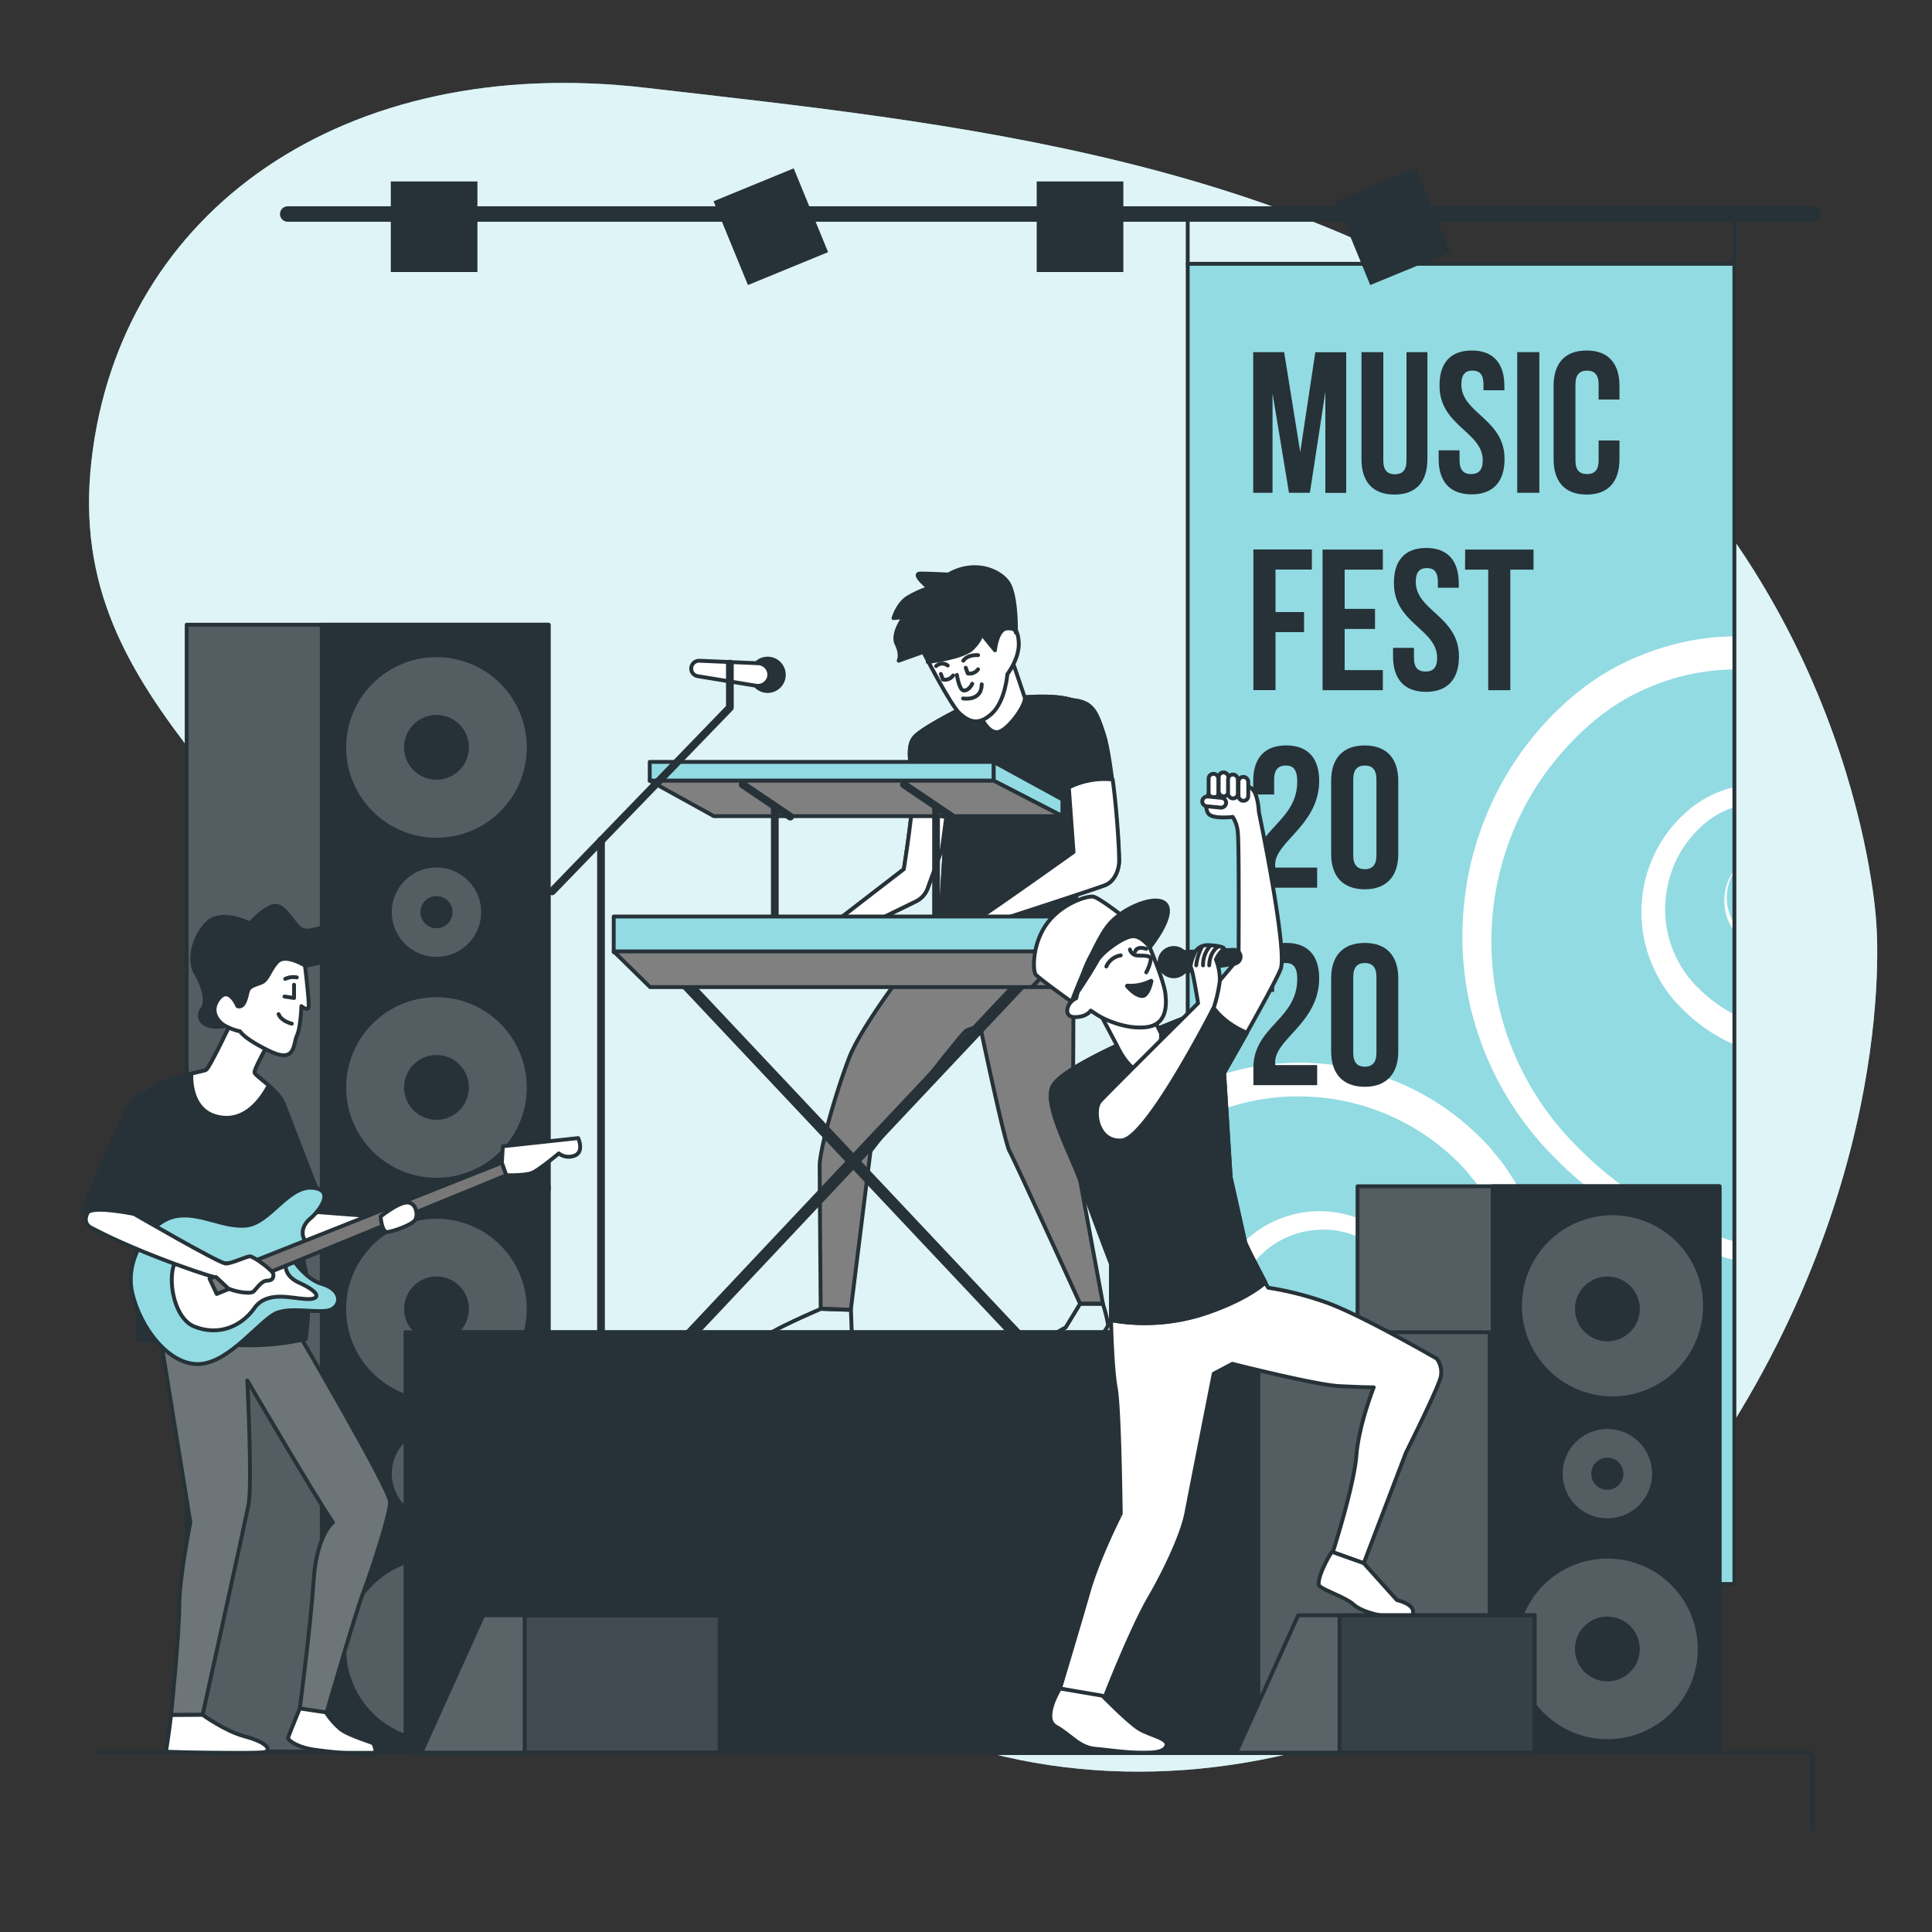 <svg xmlns="http://www.w3.org/2000/svg" xmlns:xlink="http://www.w3.org/1999/xlink" viewBox="0 0 500 500"><rect x="0" y="0" width="500" height="500" fill="#333333" stroke="none"/><defs><clipPath id="freepik--clip-path--inject-82"><rect x="307.38" y="68.27" width="141.48" height="341.67" style="fill:#92DBE3;stroke:#263238;stroke-linecap:round;stroke-linejoin:round"></rect></clipPath><clipPath id="freepik--clip-path-2--inject-82"><path d="M41.31,344.62l.15,1.13L49.27,394s-2.89,14.24-2.89,21.88-2.11,27.93-2.11,27.93h8.17s10.8-49,11.86-54.29S64,357.27,64,357.27,81.16,386.62,86.17,394c0,0-4.22,3.17-5,15s-3.58,33.12-3.58,33.12l6.85,1.32s7.54-26,9.65-31.54,6.85-20,6.85-23.2-24-44.1-24-44.1Z" style="fill:#2f3a40;stroke:#263238;stroke-linecap:round;stroke-linejoin:round"></path></clipPath></defs><g id="freepik--background-simple--inject-82"><path d="M485.52,238.08s-4.64-81.92-75-139.84S244.52,31.71,167,22.71,31.05,54.14,23.67,119.24,75.91,206.5,109.8,282.68s31.64,100.57,100.65,149.81S385,458.78,438.79,382.92,485.52,238.08,485.52,238.08Z" style="fill:#92DBE3"></path><path d="M485.52,238.08s-4.64-81.92-75-139.84S244.52,31.71,167,22.71,31.05,54.14,23.67,119.24,75.91,206.5,109.8,282.68s31.64,100.57,100.65,149.81S385,458.78,438.79,382.92,485.52,238.08,485.52,238.08Z" style="fill:#fff;opacity:0.7"></path></g><g id="freepik--Poster--inject-82"><rect x="307.38" y="68.27" width="141.48" height="341.67" style="fill:#92DBE3"></rect><g style="clip-path:url(#freepik--clip-path--inject-82)"><path d="M540,302a96.16,96.16,0,0,1-36.48,22.05,94.06,94.06,0,0,1-21.15,4.47,101.77,101.77,0,0,1-21.72-.23,100,100,0,0,1-40.9-14.64,96.69,96.69,0,0,1-17.11-13.75,81.91,81.91,0,0,1-13.5-17.54,81,81,0,0,1-8.31-20.63,80,80,0,0,1-2.31-22.17,82.08,82.08,0,0,1,13.35-42.23,80.57,80.57,0,0,1,14.82-16.84,68.54,68.54,0,0,1,9.24-6.63A67.18,67.18,0,0,1,426.22,169a68.13,68.13,0,0,1,10.95-3.14,67.3,67.3,0,0,1,11.33-1.18,65.8,65.8,0,0,1,42.42,14.2,69.43,69.43,0,0,1,8.3,7.78c1.21,1.5,2.47,3,3.63,4.51l1.59,2.42.79,1.21A8.74,8.74,0,0,1,506,196a54.45,54.45,0,0,1,4,44.69,53.77,53.77,0,0,1-12.14,19.41,43.26,43.26,0,0,1-62.57.92c-.66-.71-1.38-1.35-2-2.11l-1.84-2.3a38.44,38.44,0,0,1-3-5.05,34.8,34.8,0,0,1,1.39-33.6,36.12,36.12,0,0,1,7.61-8.7,28.11,28.11,0,0,1,21.95-5.94,27.33,27.33,0,0,1,10.76,4.12,27,27,0,0,1,4.46,3.64,22,22,0,0,1,1.93,2.15c.3.39.61.76.89,1.16l.78,1.23a10.6,10.6,0,0,1,.7,1.28c.22.43.45.86.65,1.31a24,24,0,0,1,1,2.74,22.1,22.1,0,0,1,.86,5.7,21.58,21.58,0,0,1-10.63,19.08,17.55,17.55,0,0,1-11,1.89,17,17,0,0,1-9.73-5.12,13.55,13.55,0,0,1-3.8-10.06,13.25,13.25,0,0,1,4.62-9.45,12.86,12.86,0,0,0-4,9.46,12.55,12.55,0,0,0,4.07,9.13,15.39,15.39,0,0,0,18.61,2.07,18.23,18.23,0,0,0,6.51-7.33,18.53,18.53,0,0,0,1-14.32,20,20,0,0,0-.89-2.26c-.18-.36-.39-.71-.59-1.06a6.76,6.76,0,0,0-.63-1,22.36,22.36,0,0,0-7.08-6.6,23.11,23.11,0,0,0-9.15-3.15,23.41,23.41,0,0,0-9.57.84,22.91,22.91,0,0,0-8.32,4.61,30.39,30.39,0,0,0-6.14,7.5,29.79,29.79,0,0,0-3.47,18.68,29.21,29.21,0,0,0,3,9.08,30.13,30.13,0,0,0,2.54,4l1.54,1.84c.51.61,1.15,1.14,1.72,1.72a36.26,36.26,0,0,0,36,8.65,34.45,34.45,0,0,0,4.51-1.69c.74-.31,1.43-.74,2.14-1.11a15.43,15.43,0,0,0,2.08-1.21l2-1.34c.66-.46,1.25-1,1.87-1.52a34.92,34.92,0,0,0,3.54-3.36A45.66,45.66,0,0,0,502.24,238a47.19,47.19,0,0,0,2.24-19.3,45.83,45.83,0,0,0-5.85-18.48,7,7,0,0,0-.63-1.05l-.67-1-1.35-2c-1-1.29-2.06-2.52-3.08-3.79a60.42,60.42,0,0,0-7.28-6.76,58.8,58.8,0,0,0-37-12.38,58.56,58.56,0,0,0-9.88,1,57.51,57.51,0,0,0-9.56,2.69,59.43,59.43,0,0,0-9,4.25,61.35,61.35,0,0,0-8.1,5.77,76.15,76.15,0,0,0-13.43,15,74.68,74.68,0,0,0-3.65,77.22,75.48,75.48,0,0,0,12.08,16.47A97.21,97.21,0,0,0,422.87,309a95.81,95.81,0,0,0,38.4,15.17A98.09,98.09,0,0,0,540,302ZM408.86,424.5a97.13,97.13,0,0,1-61.17,10.19,95.81,95.81,0,0,1-38.4-15.17,96.79,96.79,0,0,1-15.74-13.38,74.89,74.89,0,0,1-21-55.69,74.28,74.28,0,0,1,12.59-38,76.1,76.1,0,0,1,13.42-15,60.54,60.54,0,0,1,8.11-5.77,57.43,57.43,0,0,1,28.42-7.93,58.65,58.65,0,0,1,37,12.38,61.16,61.16,0,0,1,7.28,6.75c1,1.28,2.08,2.51,3.08,3.8l1.34,2,.68,1a7,7,0,0,1,.63,1,45.79,45.79,0,0,1,5.85,18.47,47.22,47.22,0,0,1-2.24,19.31,45.66,45.66,0,0,1-10.09,16.64,34.92,34.92,0,0,1-3.54,3.36c-.63.5-1.21,1.06-1.87,1.52l-2,1.34a16.57,16.57,0,0,1-2.08,1.21c-.71.36-1.4.8-2.14,1.11a37.57,37.57,0,0,1-4.51,1.69,36.69,36.69,0,0,1-19.12.61,36.32,36.32,0,0,1-16.85-9.26c-.57-.58-1.21-1.11-1.72-1.72l-1.54-1.84a32.67,32.67,0,0,1-2.55-4,29.48,29.48,0,0,1-3-9.08,29.91,29.91,0,0,1,3.47-18.68,30.66,30.66,0,0,1,6.14-7.5,22.89,22.89,0,0,1,8.33-4.61,23,23,0,0,1,18.71,2.31,22.37,22.37,0,0,1,7.09,6.59,7.38,7.38,0,0,1,.63,1c.19.35.4.7.58,1.06a18.84,18.84,0,0,1,.9,2.25,18.49,18.49,0,0,1,.93,4.78,19,19,0,0,1-2,9.55,18.14,18.14,0,0,1-6.51,7.32,15.39,15.39,0,0,1-18.62-2.06,12.59,12.59,0,0,1-4.07-9.13,12.91,12.91,0,0,1,4-9.46,13.19,13.19,0,0,0-4.62,9.44,13.58,13.58,0,0,0,3.8,10.07,17,17,0,0,0,9.72,5.12,17.53,17.53,0,0,0,11-1.89,21.57,21.57,0,0,0,10.64-19.08,22.24,22.24,0,0,0-.86-5.71,25.54,25.54,0,0,0-1-2.74c-.2-.44-.42-.87-.64-1.3a9.89,9.89,0,0,0-.7-1.28l-.79-1.23c-.27-.4-.59-.77-.88-1.16a20.94,20.94,0,0,0-1.93-2.15,27.25,27.25,0,0,0-15.22-7.76,28.08,28.08,0,0,0-21.95,5.94,35.94,35.94,0,0,0-7.61,8.7,35.18,35.18,0,0,0-4.78,22.41,35.78,35.78,0,0,0,3.38,11.19,38.84,38.84,0,0,0,3,5l1.84,2.31c.61.76,1.33,1.4,2,2.1a43.31,43.31,0,0,0,19.85,11.51,43.85,43.85,0,0,0,42.72-12.43,53.82,53.82,0,0,0,12.14-19.41,54.46,54.46,0,0,0-4-44.69,9.22,9.22,0,0,0-.74-1.24l-.79-1.21-1.59-2.42c-1.17-1.54-2.42-3-3.63-4.51a70.42,70.42,0,0,0-8.31-7.79,65.73,65.73,0,0,0-20-10.82,66.58,66.58,0,0,0-22.45-3.38,68.25,68.25,0,0,0-11.32,1.19,67.09,67.09,0,0,0-10.95,3.13,65,65,0,0,0-19.5,11.57,80.48,80.48,0,0,0-14.82,16.83A82.05,82.05,0,0,0,265,350.15a83.3,83.3,0,0,0,.38,11.17,85.5,85.5,0,0,0,1.92,11,81.55,81.55,0,0,0,21.82,38.16,96.75,96.75,0,0,0,17.11,13.76,100,100,0,0,0,40.89,14.64,101.77,101.77,0,0,0,21.72.23A94.58,94.58,0,0,0,390,434.64a96.16,96.16,0,0,0,36.48-22.05A97.68,97.68,0,0,1,408.86,424.5Z" style="fill:#fff"></path></g><rect x="307.38" y="68.27" width="141.48" height="341.67" style="fill:none;stroke:#263238;stroke-linecap:round;stroke-linejoin:round"></rect><path d="M336.5,117l3.9-25.84h8v36.4H343V101.42l-4,26.11h-5.41l-4.26-25.74v25.74h-5V91.13h8Z" style="fill:#263238"></path><path d="M358,91.13v28.08c0,2.6,1.15,3.53,3,3.53s3-.93,3-3.53V91.13h5.41v27.71c0,5.83-2.91,9.15-8.53,9.15s-8.53-3.32-8.53-9.15V91.13Z" style="fill:#263238"></path><path d="M380.9,90.71c5.57,0,8.43,3.33,8.43,9.15V101h-5.41V99.5c0-2.6-1-3.59-2.86-3.59s-2.86,1-2.86,3.59c0,7.49,11.18,8.89,11.18,19.29,0,5.82-2.91,9.15-8.53,9.15s-8.53-3.33-8.53-9.15v-2.24h5.41v2.6c0,2.6,1.15,3.54,3,3.54s3-.94,3-3.54c0-7.48-11.18-8.89-11.18-19.29C372.48,94,375.34,90.71,380.9,90.71Z" style="fill:#263238"></path><path d="M392.66,91.13h5.72v36.4h-5.72Z" style="fill:#263238"></path><path d="M419.12,114v4.84c0,5.82-2.91,9.15-8.52,9.15s-8.53-3.33-8.53-9.15V99.86c0-5.82,2.91-9.15,8.53-9.15s8.52,3.33,8.52,9.15v3.54h-5.4V99.5c0-2.6-1.15-3.59-3-3.59s-3,1-3,3.59v19.65c0,2.6,1.14,3.54,3,3.54s3-.94,3-3.54V114Z" style="fill:#263238"></path><path d="M330.1,158.4h7.39v5.2H330.1v15h-5.72v-36.4h15.13v5.2H330.1Z" style="fill:#263238"></path><path d="M348,157.57h7.85v5.2H348v10.66h9.88v5.2h-15.6v-36.4h15.6v5.2H348Z" style="fill:#263238"></path><path d="M369.1,141.81c5.57,0,8.43,3.33,8.43,9.16v1.14h-5.41V150.6c0-2.6-1-3.58-2.86-3.58s-2.86,1-2.86,3.58c0,7.49,11.18,8.9,11.18,19.3,0,5.82-2.91,9.15-8.53,9.15s-8.53-3.33-8.53-9.15v-2.24h5.41v2.6c0,2.6,1.14,3.54,3,3.54s3-.94,3-3.54c0-7.49-11.18-8.89-11.18-19.29C360.68,145.14,363.54,141.81,369.1,141.81Z" style="fill:#263238"></path><path d="M379.19,142.23h17.68v5.2h-6v31.2h-5.72v-31.2h-6Z" style="fill:#263238"></path><path d="M332.75,198.12c-1.82,0-3,1-3,3.59v3.9h-5.41v-3.54c0-5.82,2.91-9.15,8.53-9.15s8.53,3.33,8.53,9.15c0,11.44-11.39,15.71-11.39,21.69a4.09,4.09,0,0,0,.05.78h10.82v5.2H324.38v-4.47c0-10.72,11.34-12.48,11.34-23C335.72,199,334.57,198.12,332.75,198.12Z" style="fill:#263238"></path><path d="M344.5,202.07c0-5.82,3.07-9.15,8.69-9.15s8.68,3.33,8.68,9.15V221c0,5.83-3.07,9.15-8.68,9.15s-8.69-3.32-8.69-9.15Zm5.72,19.3c0,2.6,1.15,3.58,3,3.58s3-1,3-3.58V201.71c0-2.6-1.14-3.59-3-3.59s-3,1-3,3.59Z" style="fill:#263238"></path><path d="M332.75,249.23c-1.82,0-3,1-3,3.58v3.9h-5.41v-3.53c0-5.83,2.91-9.15,8.53-9.15s8.53,3.32,8.53,9.15c0,11.44-11.39,15.7-11.39,21.68a4.09,4.09,0,0,0,.05.78h10.82v5.2H324.38v-4.47c0-10.71,11.34-12.48,11.34-23C335.72,250.11,334.57,249.23,332.75,249.23Z" style="fill:#263238"></path><path d="M344.5,253.18c0-5.83,3.07-9.15,8.69-9.15s8.68,3.32,8.68,9.15v18.93c0,5.82-3.07,9.15-8.68,9.15s-8.69-3.33-8.69-9.15Zm5.72,19.29c0,2.6,1.15,3.59,3,3.59s3-1,3-3.59V252.81c0-2.6-1.14-3.58-3-3.58s-3,1-3,3.58Z" style="fill:#263238"></path><line x1="448.86" y1="68.27" x2="448.86" y2="55.85" style="fill:none;stroke:#263238;stroke-linecap:round;stroke-linejoin:round"></line><line x1="307.38" y1="68.27" x2="307.38" y2="55.6" style="fill:none;stroke:#263238;stroke-linecap:round;stroke-linejoin:round"></line></g><g id="freepik--Speakers--inject-82"><rect x="351.33" y="307" width="93.67" height="146.29" style="fill:#545d62;stroke:#263238;stroke-linecap:round;stroke-linejoin:round"></rect><rect x="386.3" y="307" width="58.71" height="146.29" style="fill:#263238;stroke:#263238;stroke-linecap:round;stroke-linejoin:round"></rect><circle cx="415.99" cy="338.75" r="23.37" transform="matrix(0.16, -0.99, 0.99, 0.16, 15.39, 695.57)" style="fill:#545d62"></circle><circle cx="415.99" cy="338.75" r="8.39" transform="translate(-117.69 393.36) rotate(-45)" style="fill:#263238"></circle><circle cx="415.99" cy="426.77" r="23.37" transform="translate(-130.27 188.49) rotate(-22.17)" style="fill:#545d62"></circle><circle cx="415.99" cy="426.77" r="8.39" transform="translate(-95.2 733.14) rotate(-76.67)" style="fill:#263238"></circle><circle cx="415.99" cy="381.4" r="11.57" transform="translate(-114.86 189.78) rotate(-22.67)" style="fill:#545d62"></circle><path d="M420.14,381.4a4.16,4.16,0,1,1-4.15-4.16A4.15,4.15,0,0,1,420.14,381.4Z" style="fill:#263238"></path><rect x="48.31" y="307" width="93.67" height="146.29" style="fill:#545d62;stroke:#263238;stroke-linecap:round;stroke-linejoin:round"></rect><rect x="83.27" y="307" width="58.71" height="146.29" style="fill:#263238;stroke:#263238;stroke-linecap:round;stroke-linejoin:round"></rect><circle cx="112.96" cy="338.75" r="23.37" transform="translate(-213.4 193.83) rotate(-47.61)" style="fill:#545d62"></circle><circle cx="112.96" cy="338.75" r="8.39" transform="translate(-213.12 193.22) rotate(-47.51)" style="fill:#263238"></circle><circle cx="112.96" cy="426.77" r="23.37" transform="translate(-328.44 434.47) rotate(-76.17)" style="fill:#545d62"></circle><circle cx="112.96" cy="426.77" r="8.39" transform="translate(-328.43 434.65) rotate(-76.2)" style="fill:#263238"></circle><circle cx="112.96" cy="381.4" r="11.57" transform="translate(-236.6 191.59) rotate(-45)" style="fill:#545d62"></circle><path d="M117.12,381.4a4.16,4.16,0,1,1-4.16-4.16A4.15,4.15,0,0,1,117.12,381.4Z" style="fill:#263238"></path><rect x="48.31" y="161.67" width="93.67" height="146.29" style="fill:#545d62;stroke:#263238;stroke-linecap:round;stroke-linejoin:round"></rect><rect x="83.27" y="161.67" width="58.71" height="146.29" style="fill:#263238;stroke:#263238;stroke-linecap:round;stroke-linejoin:round"></rect><circle cx="112.96" cy="193.42" r="23.37" transform="translate(-101.85 256.89) rotate(-76.17)" style="fill:#545d62"></circle><circle cx="112.96" cy="193.42" r="8.39" transform="translate(-101.82 256.97) rotate(-76.2)" style="fill:#263238"></circle><circle cx="112.96" cy="281.44" r="23.37" style="fill:#545d62"></circle><circle cx="112.96" cy="281.44" r="8.39" transform="translate(-187.3 323.99) rotate(-76.2)" style="fill:#263238"></circle><circle cx="112.96" cy="236.07" r="11.57" transform="translate(-142.64 292.27) rotate(-76.83)" style="fill:#545d62"></circle><path d="M117.12,236.07a4.16,4.16,0,1,1-4.16-4.16A4.16,4.16,0,0,1,117.12,236.07Z" style="fill:#263238"></path></g><g id="freepik--character-2--inject-82"><path d="M253.77,180.91s-14.76,7-17.18,9.93-.27,8.86-.27,14-2.41,20.13-2.41,20.13L212.7,241.3a21,21,0,0,1-5.91,1.34c-2.41,0-4.83,5.91-4.83,5.91a11,11,0,0,0,4.83,0c3.23-.54,4.3-2.42,4.3-2.42l1.88-1.34s-2.69,3.22-1.08,3.22,4.84-4.83,4.84-4.83l20.35-9.93a6.08,6.08,0,0,0,3-3.37l4.53-12.47-1.34,22s-19.59,23.89-23.62,34.63-7.52,23.89-7.52,27.65.27,37,.27,37l7.79.27,5.1-41.07S248.4,267.88,250,266.8a6.24,6.24,0,0,1,3.76-.8s6.17,29.52,7.52,31.94,18.25,39.46,18.25,39.46h5.9l-7.78-42.14.27-59.06,4.56-30.33s2.15-19.6-1.88-23.09-14.49-2.41-17.71-2.14S253.77,180.91,253.77,180.91Z" style="fill:gray;stroke:#263238;stroke-linecap:round;stroke-linejoin:round"></path><path d="M277.87,242.91l.06-6.71,4.56-30.33s2.15-19.6-1.88-23.09-14.49-2.41-17.71-2.14-9.13.27-9.13.27-14.76,7-17.18,9.93-.27,8.86-.27,14c0,1.19-.13,2.95-.34,4.92l8.93,1.79-.27,5.9-1.34,22s-.82,1-2.14,2.66c2.92,1.49,8.93,3.7,18.78,3.52A65.12,65.12,0,0,0,277.87,242.91Z" style="fill:#263238;stroke:#263238;stroke-linecap:round;stroke-linejoin:round"></path><path d="M254,185.74s1.61,3.75,4,3.75,7.25-6.44,7.25-8.85l-4-11.81Z" style="fill:#fff;stroke:#263238;stroke-linecap:round;stroke-linejoin:round"></path><path d="M239,168.83s7,13.69,9.39,15.83,4.83,3.22,8.32,0,4-10.2,4-10.2,2.95-3.75,2.95-7.78-2.15-5.64-3.22-7S239,158.63,239,168.83Z" style="fill:#fff;stroke:#263238;stroke-linecap:round;stroke-linejoin:round"></path><path d="M247.64,174.67s.58,3.71,1.63,4,2.1-1.06,2.34-1.72" style="fill:none;stroke:#263238;stroke-linecap:round;stroke-linejoin:round"></path><path d="M249.23,180.76s4.84.83,4.84-3.66" style="fill:none;stroke:#263238;stroke-linecap:round;stroke-linejoin:round"></path><path d="M249.93,172.82l.53,1.46a2.64,2.64,0,0,0,2.65-1.06" style="fill:none;stroke:#263238;stroke-linecap:round;stroke-linejoin:round"></path><path d="M242.27,172.38a2.29,2.29,0,0,1,3-.14" style="fill:none;stroke:#263238;stroke-linecap:round;stroke-linejoin:round"></path><path d="M249.3,171s.8-1.58,3.84-1.45" style="fill:none;stroke:#263238;stroke-linecap:round;stroke-linejoin:round"></path><path d="M243.5,174.42l.53,1.45a2.59,2.59,0,0,0,2.64-1.06" style="fill:none;stroke:#263238;stroke-linecap:round;stroke-linejoin:round"></path><path d="M245.45,148.69s-4.83-.26-7.25-.26,2.15,3.75,2.15,3.75A26.7,26.7,0,0,0,235,154.6c-2.68,1.61-3.76,5.37-3.76,5.37l2.69-.27s-3.23,4.29-1.88,7,.53,4.29.53,4.29l7.52-2.68v3s9.13-1.07,11.54-3.49S254,164,254,164l3.49,4.3s.53-5.37,3-5.64,2.42,1.08,2.42,1.08.26-9.94-2.15-13.16S251.89,144.94,245.45,148.69Z" style="fill:#263238;stroke:#263238;stroke-linecap:round;stroke-linejoin:round"></path><path d="M212.43,338.74s-14.49,6.17-14.49,7.52,22.54,0,22.54,0l-.26-7.25Z" style="fill:none;stroke:#263238;stroke-linecap:round;stroke-linejoin:round"></path><path d="M279.54,337.4l-3.76,6.17s-3.49,1.61-3.49,2.95,9.66.81,10.47.81,4-3.49,4-4.56a38.08,38.08,0,0,0-1.35-5.37Z" style="fill:none;stroke:#263238;stroke-linecap:round;stroke-linejoin:round"></path><path d="M249.21,241.3s-4.84,2.42-5.64,4.3c0,0,.54,1.61,5.64-1.08C249.21,244.52,251.08,241,249.21,241.3Z" style="fill:none;stroke:#263238;stroke-linecap:round;stroke-linejoin:round"></path><path d="M275.78,198.35l3.36,25s-24.83,13.88-27,15-4.83,5.1-5.1,5.9-2.15,2.69.27,3,6.71-3,6.71-3,2.68-1.61,3.49-3.49,1.07-2.68,1.07-2.68,25.64-8.25,27.52-9.05,3.22-2.95,3.49-5.64-1.75-26.92-3.9-33.36-2.95-9.39-11.54-8.86" style="fill:#263238;stroke:#263238;stroke-linecap:round;stroke-linejoin:round"></path><path d="M260.34,237.58s23.9-7.75,25.78-8.55,3.22-2.95,3.49-5.64c.17-1.7-.5-13.34-1.65-21.66a20.56,20.56,0,0,0-11.35,2.06l1.22,16.72s-23.52,16.76-25.67,17.84-4.83,5.1-5.1,5.9-2.15,2.69.27,3,6.71-3,6.71-3,2.68-1.61,3.49-3.49A8.45,8.45,0,0,1,260.34,237.58Z" style="fill:#fff;stroke:#263238;stroke-linecap:round;stroke-linejoin:round"></path><path d="M233.91,224.93,212.7,241.3a21,21,0,0,1-5.91,1.34c-2.41,0-4.83,5.91-4.83,5.91a11,11,0,0,0,4.83,0c3.23-.54,4.3-2.42,4.3-2.42l1.88-1.34s-2.69,3.22-1.08,3.22,4.84-4.83,4.84-4.83l20.35-9.93a6.08,6.08,0,0,0,3-3.37l3.7-10.19,1.1-8.18-8.87-2.4C235.41,215.57,233.91,224.93,233.91,224.93Z" style="fill:#fff;stroke:#263238;stroke-linecap:round;stroke-linejoin:round"></path><rect x="168.15" y="197.18" width="89.03" height="4.87" style="fill:#92DBE3;stroke:#263238;stroke-linecap:round;stroke-linejoin:round"></rect><polygon points="257.18 202.05 274.95 211.22 274.95 206.9 257.18 197.19 257.18 202.05" style="fill:#92DBE3;stroke:#263238;stroke-linecap:round;stroke-linejoin:round"></polygon><polygon points="274.95 211.22 184.75 211.22 168.15 202.05 257.18 202.05 274.95 211.22" style="fill:gray;stroke:#263238;stroke-linecap:round;stroke-linejoin:round"></polygon><line x1="192.2" y1="203.03" x2="204.52" y2="211.34" style="fill:none;stroke:#263238;stroke-linecap:round;stroke-linejoin:round;stroke-width:2px"></line><line x1="233.94" y1="203.03" x2="246.26" y2="211.34" style="fill:none;stroke:#263238;stroke-linecap:round;stroke-linejoin:round;stroke-width:2px"></line><line x1="200.52" y1="208.88" x2="200.52" y2="242.76" style="fill:none;stroke:#263238;stroke-linecap:round;stroke-linejoin:round;stroke-width:2px"></line><line x1="242.25" y1="208.88" x2="242.25" y2="242.76" style="fill:none;stroke:#263238;stroke-linecap:round;stroke-linejoin:round;stroke-width:2px"></line><line x1="176.88" y1="253.89" x2="264.79" y2="347.25" style="fill:none;stroke:#263238;stroke-linecap:round;stroke-linejoin:round;stroke-width:3px"></line><line x1="264.79" y1="253.89" x2="176.88" y2="347.25" style="fill:none;stroke:#263238;stroke-linecap:round;stroke-linejoin:round;stroke-width:3px"></line><rect x="158.83" y="237.19" width="117.69" height="9.24" style="fill:#92DBE3;stroke:#263238;stroke-linecap:round;stroke-linejoin:round"></rect><polygon points="267.1 255.46 168.24 255.46 158.83 246.22 276.52 246.22 267.1 255.46" style="fill:gray;stroke:#263238;stroke-linecap:round;stroke-linejoin:round"></polygon><polygon points="276.52 237.19 290.5 245.87 290.5 254.01 276.52 246.22 276.52 237.19" style="fill:#fff;stroke:#263238;stroke-linecap:round;stroke-linejoin:round"></polygon><polygon points="267.1 255.46 285.25 255.46 290.5 254.01 276.03 245.97 267.1 255.46" style="fill:gray;stroke:#263238;stroke-linecap:round;stroke-linejoin:round"></polygon><path d="M194.47,174.64a4.19,4.19,0,1,0,4.19-4.19A4.2,4.2,0,0,0,194.47,174.64Z" style="fill:#263238;stroke:#263238;stroke-linecap:round;stroke-linejoin:round"></path><path d="M199.09,174.86h0a3,3,0,0,1-3.41,2.61L180.61,175a2,2,0,0,1-1.72-2.14h0A2.06,2.06,0,0,1,181,171l15.26.65A3,3,0,0,1,199.09,174.86Z" style="fill:#fff;stroke:#263238;stroke-linecap:round;stroke-linejoin:round"></path><polyline points="188.89 171.74 188.89 183.12 142.87 230.69" style="fill:none;stroke:#263238;stroke-linecap:round;stroke-linejoin:round;stroke-width:2px"></polyline><line x1="155.54" y1="217.51" x2="155.54" y2="348.07" style="fill:none;stroke:#263238;stroke-linecap:round;stroke-linejoin:round;stroke-width:2px"></line><rect x="117.77" y="344.78" width="267.75" height="108.87" style="fill:#545d62;stroke:#263238;stroke-linecap:round;stroke-linejoin:round"></rect><rect x="104.94" y="344.78" width="220.72" height="108.87" style="fill:#263238;stroke:#263238;stroke-linecap:round;stroke-linejoin:round"></rect></g><g id="freepik--character-3--inject-82"><path d="M287.53,341.65s.28,12.56,1.24,17.69,1.28,32.4,1.28,32.4S284.28,403,281.71,412s-7.38,25-7.38,25l11.55,2.25s6.74-17.33,11.55-25.67,8.66-17,9.63-22.14,7.05-35.93,7.05-35.93l4.82-2.56s21.49,5.45,27.59,5.77,9,.32,9,.32-3.85,9.63-4.49,17.65-6.1,25-6.1,25l8,2.89L363.84,376s8.34-16.68,9-19.57a5.9,5.9,0,0,0-1-4.81s-20.53-11.87-29.19-14.75a83.43,83.43,0,0,0-14.42-3.61l-1.71-2.69-38.09,7.26Z" style="fill:#fff;stroke:#263238;stroke-linecap:round;stroke-linejoin:round"></path><path d="M292.6,269s-16.7,7.14-19.89,11.64S277,298.11,280,306.74s7.5,20.27,7.5,20.27v14.64a49.79,49.79,0,0,0,23.09-1.32c12-3.75,16.89-8.44,16.89-8.44s-5.07-9.57-5.26-10.51-3.75-16.71-3.75-16.71l-1.69-27s12.76-22.15,14.64-26.84-5.63-40.73-5.63-40.73-.19-5.06-2.06-6.19-9.58-.94-10.51.56-1.69,5.26-.19,6.38,6,.57,6,.57a8.47,8.47,0,0,1,1.32,4.13c.37,3,.19,32.46.19,32.46L308,262.82Z" style="fill:#fff;stroke:#263238;stroke-linecap:round;stroke-linejoin:round"></path><path d="M318.5,304.67l-1.69-27s2.76-4.79,5.9-10.38c-6.38-2.73-9.17-6.68-10.39-9.55l-4.33,5.1L292.6,269s-16.7,7.14-19.89,11.64S277,298.11,280,306.74s7.5,20.27,7.5,20.27v14.64a49.79,49.79,0,0,0,23.09-1.32c12-3.75,16.89-8.44,16.89-8.44s-5.07-9.57-5.26-10.51S318.5,304.67,318.5,304.67Z" style="fill:#263238;stroke:#263238;stroke-linecap:round;stroke-linejoin:round"></path><path d="M284.16,261.32l4.88,9.2s3.37,7.69,7.5,6.94,3.94-9.95,3.94-9.95l-3.19-6.57Z" style="fill:#fff;stroke:#263238;stroke-linecap:round;stroke-linejoin:round"></path><path d="M292.23,238.42s-7.7-6.19-9.39-6.38-8.26,1.88-12,7.13-3.57,12-2.82,13,10.14,7.7,10.14,7.7a2.74,2.74,0,0,0,3.57-1.69c.93-2.63,5.63-10.51,8.82-12.2S293.54,242.36,292.23,238.42Z" style="fill:#fff;stroke:#263238;stroke-linecap:round;stroke-linejoin:round"></path><path d="M297.56,245.22s3.67,8.59,4.05,12,.19,8.07-5.07,8.63-10.88-2.06-12.57-3.19l-1.69-1.12s-.94,1.69-4.13,1.69-2.06-3.94.38-4.88c0,0,2.06-10.33,5.63-13.33s5.44-3.94,9.57-3.56S297.56,245.22,297.56,245.22Z" style="fill:#fff;stroke:#263238;stroke-linecap:round;stroke-linejoin:round"></path><path d="M286.32,250.13a4.88,4.88,0,0,1,3.73-2.88" style="fill:none;stroke:#263238;stroke-linecap:round;stroke-linejoin:round"></path><path d="M293.77,246.24s.34-1.53,2.88-.68" style="fill:none;stroke:#263238;stroke-linecap:round;stroke-linejoin:round"></path><path d="M292.42,245.73a2.1,2.1,0,0,0,1.69,1.52c1.36.17,3.73-.17,3.73,1a10.5,10.5,0,0,1-1.19,3.39" style="fill:none;stroke:#263238;stroke-linecap:round;stroke-linejoin:round"></path><path d="M297.62,253.41a11.18,11.18,0,0,1-5.76,1.18.6.6,0,0,0-.53,1c1,1.13,2.61,2.58,4.14,2.68,1.77.12,2.63-2.56,3-4.19A.59.59,0,0,0,297.62,253.41Z" style="fill:#263238"></path><path d="M277.4,259s1.47-3.88,3.41-8.3c1.8-4.09,4-8.64,5.8-11,3.75-4.9,13.25-8.64,15.27-5.48s-4.32,10.95-4.32,10.95-2-2.88-4.32-2.88-7.92,4-9.22,6.33C281.59,253,277.4,259,277.4,259Z" style="fill:#263238;stroke:#263238;stroke-linecap:round;stroke-linejoin:round"></path><path d="M282.84,276.52l9.76,2.63-3,16.33a46.37,46.37,0,0,1-9-.94,9,9,0,0,1-6.94-7.13" style="fill:#263238;stroke:#263238;stroke-linecap:round;stroke-linejoin:round"></path><path d="M307.43,249a3.66,3.66,0,1,1-3.66-3.66A3.66,3.66,0,0,1,307.43,249Z" style="fill:#263238;stroke:#263238;stroke-linecap:round;stroke-linejoin:round"></path><path d="M303.39,249.22h0a2.59,2.59,0,0,0,3,2.28l13.16-2.12a1.8,1.8,0,0,0,1.51-1.87h0a1.8,1.8,0,0,0-1.87-1.69l-13.32.56A2.58,2.58,0,0,0,303.39,249.22Z" style="fill:#263238;stroke:#263238;stroke-linecap:round;stroke-linejoin:round"></path><path d="M312.09,244.63a3.54,3.54,0,0,0-2.95,2.1c-.6,1.39-1.22,3.13-.9,3.76.56,1.13,1.82,9.14,1.82,9.14S286.6,282.9,284.72,285s-.94,10.7,5.63,10.13,23.83-34.53,23.83-34.53a38,38,0,0,0,1.51-6.76,14.32,14.32,0,0,0-1-5.5,7.44,7.44,0,0,1,1.95-2.68C317.5,245.05,313.68,244.51,312.09,244.63Z" style="fill:#fff;stroke:#263238;stroke-linecap:round;stroke-linejoin:round"></path><path d="M311,245.17a13.29,13.29,0,0,0-1.42,4.65" style="fill:none;stroke:#263238;stroke-linecap:round;stroke-linejoin:round"></path><path d="M313,245a7.45,7.45,0,0,0-1.65,4.83" style="fill:none;stroke:#263238;stroke-linecap:round;stroke-linejoin:round"></path><path d="M315,245.17s-1.94,1.23-2.06,4.65" style="fill:none;stroke:#263238;stroke-linecap:round;stroke-linejoin:round"></path><path d="M285.3,438.85s6.44,6.62,9.4,8.53,8.88,2.61,6.79,5.05-13.57.52-17.93.17-6.43-3.65-10.26-5.74,1-9.88,1-9.88Z" style="fill:#fff;stroke:#263238;stroke-linecap:round;stroke-linejoin:round"></path><path d="M344.91,401.69c.09-1.3-4.79,7.58-3.39,8.8s6.78,2.95,8.7,4.69,5.57,2.79,9.74,3.31,5.75.7,5.75-1.39-4.18-3-4.18-3l-8.6-9.56Z" style="fill:#fff;stroke:#263238;stroke-linecap:round;stroke-linejoin:round"></path><rect x="312.79" y="200.26" width="2.54" height="6.19" rx="1.25" style="fill:#fff;stroke:#263238;stroke-linecap:round;stroke-linejoin:round"></rect><rect x="315.39" y="199.9" width="2.54" height="6.19" rx="1.25" style="fill:#fff;stroke:#263238;stroke-linecap:round;stroke-linejoin:round"></rect><rect x="317.82" y="200.44" width="2.54" height="6.19" rx="1.25" style="fill:#fff;stroke:#263238;stroke-linecap:round;stroke-linejoin:round"></rect><rect x="312.97" y="204.47" width="2.54" height="6.19" rx="1.25" transform="translate(76.74 499.85) rotate(-84.35)" style="fill:#fff;stroke:#263238;stroke-linecap:round;stroke-linejoin:round"></rect><rect x="320.51" y="201.06" width="2.54" height="6.19" rx="1.25" style="fill:#fff;stroke:#263238;stroke-linecap:round;stroke-linejoin:round"></rect><polygon points="319.9 453.64 397.15 453.64 397.15 418.03 335.97 418.03 319.9 453.64" style="fill:#5a6368;stroke:#263238;stroke-linecap:round;stroke-linejoin:round"></polygon><rect x="346.67" y="418.03" width="50.48" height="35.62" style="fill:#263238;fill-opacity:0.7;stroke:#263238;stroke-linecap:round;stroke-linejoin:round"></rect></g><g id="freepik--character-1--inject-82"><path d="M80.05,313.52l20.56,1.58-8.7,4.48s-12.65,3.69-15.54,2.11S74.78,314.05,80.05,313.52Z" style="fill:#fff;stroke:#263238;stroke-linecap:round;stroke-linejoin:round"></path><path d="M73.55,286,84,313l-9.54,3.72S72.85,288.09,73.55,286Z" style="fill:#263238;stroke:#263238;stroke-linecap:round;stroke-linejoin:round"></path><path d="M41.31,344.62l.15,1.13L49.27,394s-2.89,14.24-2.89,21.88-2.11,27.93-2.11,27.93h8.17s10.8-49,11.86-54.29S64,357.27,64,357.27,81.16,386.62,86.17,394c0,0-4.22,3.17-5,15s-3.58,33.12-3.58,33.12l6.85,1.32s7.54-26,9.65-31.54,6.85-20,6.85-23.2-24-44.1-24-44.1Z" style="fill:#2f3a40"></path><g style="clip-path:url(#freepik--clip-path-2--inject-82)"><path d="M41.31,344.62l.15,1.13L49.27,394s-2.89,14.24-2.89,21.88-2.11,27.93-2.11,27.93h8.17s10.8-49,11.86-54.29S64,357.27,64,357.27,81.16,386.62,86.17,394c0,0-4.22,3.17-5,15s-3.58,33.12-3.58,33.12l6.85,1.32s7.54-26,9.65-31.54,6.85-20,6.85-23.2-24-44.1-24-44.1Z" style="fill:#fff;opacity:0.3"></path></g><path d="M41.31,344.62l.15,1.13L49.27,394s-2.89,14.24-2.89,21.88-2.11,27.93-2.11,27.93h8.17s10.8-49,11.86-54.29S64,357.27,64,357.27,81.16,386.62,86.17,394c0,0-4.22,3.17-5,15s-3.58,33.12-3.58,33.12l6.85,1.32s7.54-26,9.65-31.54,6.85-20,6.85-23.2-24-44.1-24-44.1Z" style="fill:none;stroke:#263238;stroke-linecap:round;stroke-linejoin:round"></path><path d="M59.82,264.58s-5.59,11.87-6.52,12.34-14.67,2.79-15.6,6.51-2.09,63.32-2.09,63.32,17.92,1.16,27.23,1.39a63.63,63.63,0,0,0,16.3-1.62s1.63-11.41-.24-18.63-4.19-38.17-5.35-41.9-7.45-7.44-7.68-8.38S70.06,269,70.06,269Z" style="fill:#263238;stroke:#263238;stroke-linecap:round;stroke-linejoin:round"></path><path d="M69.54,280.91c-1.81-1.58-3.55-2.81-3.67-3.3-.23-.93,4.19-8.61,4.19-8.61l-10.24-4.42s-5.59,11.87-6.52,12.34c-.29.14-1.81.46-3.79.95-.09,2.76.36,10.62,8.21,11.38C63.6,289.83,67.45,284.83,69.54,280.91Z" style="fill:#fff;stroke:#263238;stroke-linecap:round;stroke-linejoin:round"></path><path d="M78.9,249.91a18.41,18.41,0,0,0,5.36-1.39c2.56-1.17,2.56-6.05,1.16-7.92s-5.59,1.63-7.91-.46-4.19-6.52-7-5.59S64.7,239,64.7,239,57,235,53.3,239.21,48.88,249,50.74,252s3,7.45,1.63,9.08-.7,4.42,3.26,4.65,4.65-2.09,4.65-2.09,4.19,1.4,6.52-.23,4.19-9.32,7-11.41A9.4,9.4,0,0,1,78.9,249.91Z" style="fill:#263238;stroke:#263238;stroke-linecap:round;stroke-linejoin:round"></path><path d="M61.45,260.39s-2.1-5.12-4.66-2.1-.7,5.82,1.16,7a14.64,14.64,0,0,0,4.19,1.63s.93,1.86,7.69,5.12,6-1.86,7-4S78,260.39,78,260.39s1.63,1.4,1.86.23-.93-10.71-.93-10.71-5.12-3.25-7.21-.93-2.33,4.66-4.19,5.36-2.8.93-3.26,1.86S63.54,261.09,61.45,260.39Z" style="fill:#fff;stroke:#263238;stroke-linecap:round;stroke-linejoin:round"></path><path d="M75.53,264.93s-2.67-.57-3.43-2.47" style="fill:none;stroke:#263238;stroke-linecap:round;stroke-linejoin:round"></path><path d="M73.81,253.33a5,5,0,0,1,3-.38" style="fill:none;stroke:#263238;stroke-linecap:round;stroke-linejoin:round"></path><polyline points="76.1 254.85 76.1 258.28 73.62 257.9" style="fill:none;stroke:#263238;stroke-linecap:round;stroke-linejoin:round"></polyline><path d="M42.82,282.27s-6.28-.47-8.61,2.56-13,28.86-13,28.86l15.59.7,7.45-21.18" style="fill:#263238;stroke:#263238;stroke-linecap:round;stroke-linejoin:round"></path><path d="M80.07,315.56c-.55.43-3,3-.93,5.82l-4.43,3s3.73,6.52,8.62,7.92,5.12,5.12,2.56,6.51-10-.69-14.2.93-12.11,12.81-20,13.27-15.36-9.31-17.46-18.39,4.66-18.39,10.94-19.78,12.57,3,18.62,2.33,10.71-10.25,17-9.78S82.4,313.69,80.07,315.56Z" style="fill:#92DBE3;stroke:#263238;stroke-linecap:round;stroke-linejoin:round"></path><path d="M74.71,324.4s-3.09,4.93,2.71,7.57S83,336.45,79,336.18s-10-2.11-13.18,2.38-9,7.37-15.55,4.74-7.64-17.66-2.89-18.45,5.48,1.59,11,2.11S74.71,324.4,74.71,324.4Z" style="fill:#fff;stroke:#263238;stroke-linecap:round;stroke-linejoin:round"></path><polygon points="54.23 330.92 129.88 300.89 131.04 304.15 56.09 334.88 54.23 330.92" style="fill:#787878;stroke:#263238;stroke-linecap:round;stroke-linejoin:round"></polygon><path d="M34.68,314.16S56.79,327,58.42,327s5.35-1.86,6.28-1.86,6.06,3.72,6.06,4.66-.24,1.63-1.63,1.63-2.56,1.86-3.49,2.79-6.06-.23-6.75-.93-3-2.8-3-2.8c1.67,1-19.24-5.77-32.36-12.8-1-.55-1.86-1.63-.93-3.72S34.68,314.16,34.68,314.16Z" style="fill:#fff;stroke:#263238;stroke-linecap:round;stroke-linejoin:round"></path><path d="M129.88,300.89l.25-4.24,19.5-2.11s1.58,3.43-.79,4.48a4.14,4.14,0,0,1-4.22-.52s-5,4.21-6.85,5-6.73.65-6.73.65Z" style="fill:#fff;stroke:#263238;stroke-linecap:round;stroke-linejoin:round"></path><path d="M52.44,443.8s5.79,4.22,10.8,5.54,7.12,3.16,5.54,4-25.83,0-25.83,0,.79-4.74,1.32-9.49Z" style="fill:#fff;stroke:#263238;stroke-linecap:round;stroke-linejoin:round"></path><path d="M98.5,314.84s.27,4.21,1.85,4,6.32-1.85,7.11-3.16.27-4.48-2.1-4.48S98.5,314.84,98.5,314.84Z" style="fill:#fff;stroke:#263238;stroke-linecap:round;stroke-linejoin:round"></path><path d="M77.58,442.14s-2.77,6.77-3,7.52,2.68,2.69,7.18,3.22a107.15,107.15,0,0,0,11.38,1c2.89,0,3.43.21,3.86-.11s-.11-2.25-.43-2.57-6.22-2-8.37-3.65a18.65,18.65,0,0,1-3.86-4.4Z" style="fill:#fff;stroke:#263238;stroke-linecap:round;stroke-linejoin:round"></path><polygon points="109.01 453.64 186.26 453.64 186.26 418.03 125.07 418.03 109.01 453.64" style="fill:#5a6368;stroke:#263238;stroke-linecap:round;stroke-linejoin:round"></polygon><rect x="135.78" y="418.03" width="50.48" height="35.62" style="fill:#263238;fill-opacity:0.5;stroke:#263238;stroke-linecap:round;stroke-linejoin:round"></rect></g><g id="freepik--Floor--inject-82"><polyline points="24.8 453.64 469.09 453.64 469.09 473.58" style="fill:none;stroke:#263238;stroke-linecap:round;stroke-linejoin:round"></polyline></g><g id="freepik--Lights--inject-82"><line x1="469.21" y1="55.39" x2="74.46" y2="55.39" style="fill:none;stroke:#263238;stroke-linecap:round;stroke-linejoin:round;stroke-width:4px"></line><rect x="101.14" y="46.96" width="22.42" height="23.44" style="fill:#263238"></rect><rect x="268.3" y="46.96" width="22.42" height="23.44" style="fill:#263238"></rect><rect x="188.28" y="46.96" width="22.42" height="23.44" transform="translate(-7.34 80.15) rotate(-22.32)" style="fill:#263238"></rect><rect x="349.33" y="46.96" width="22.42" height="23.44" transform="translate(4.72 141.31) rotate(-22.32)" style="fill:#263238"></rect></g></svg>